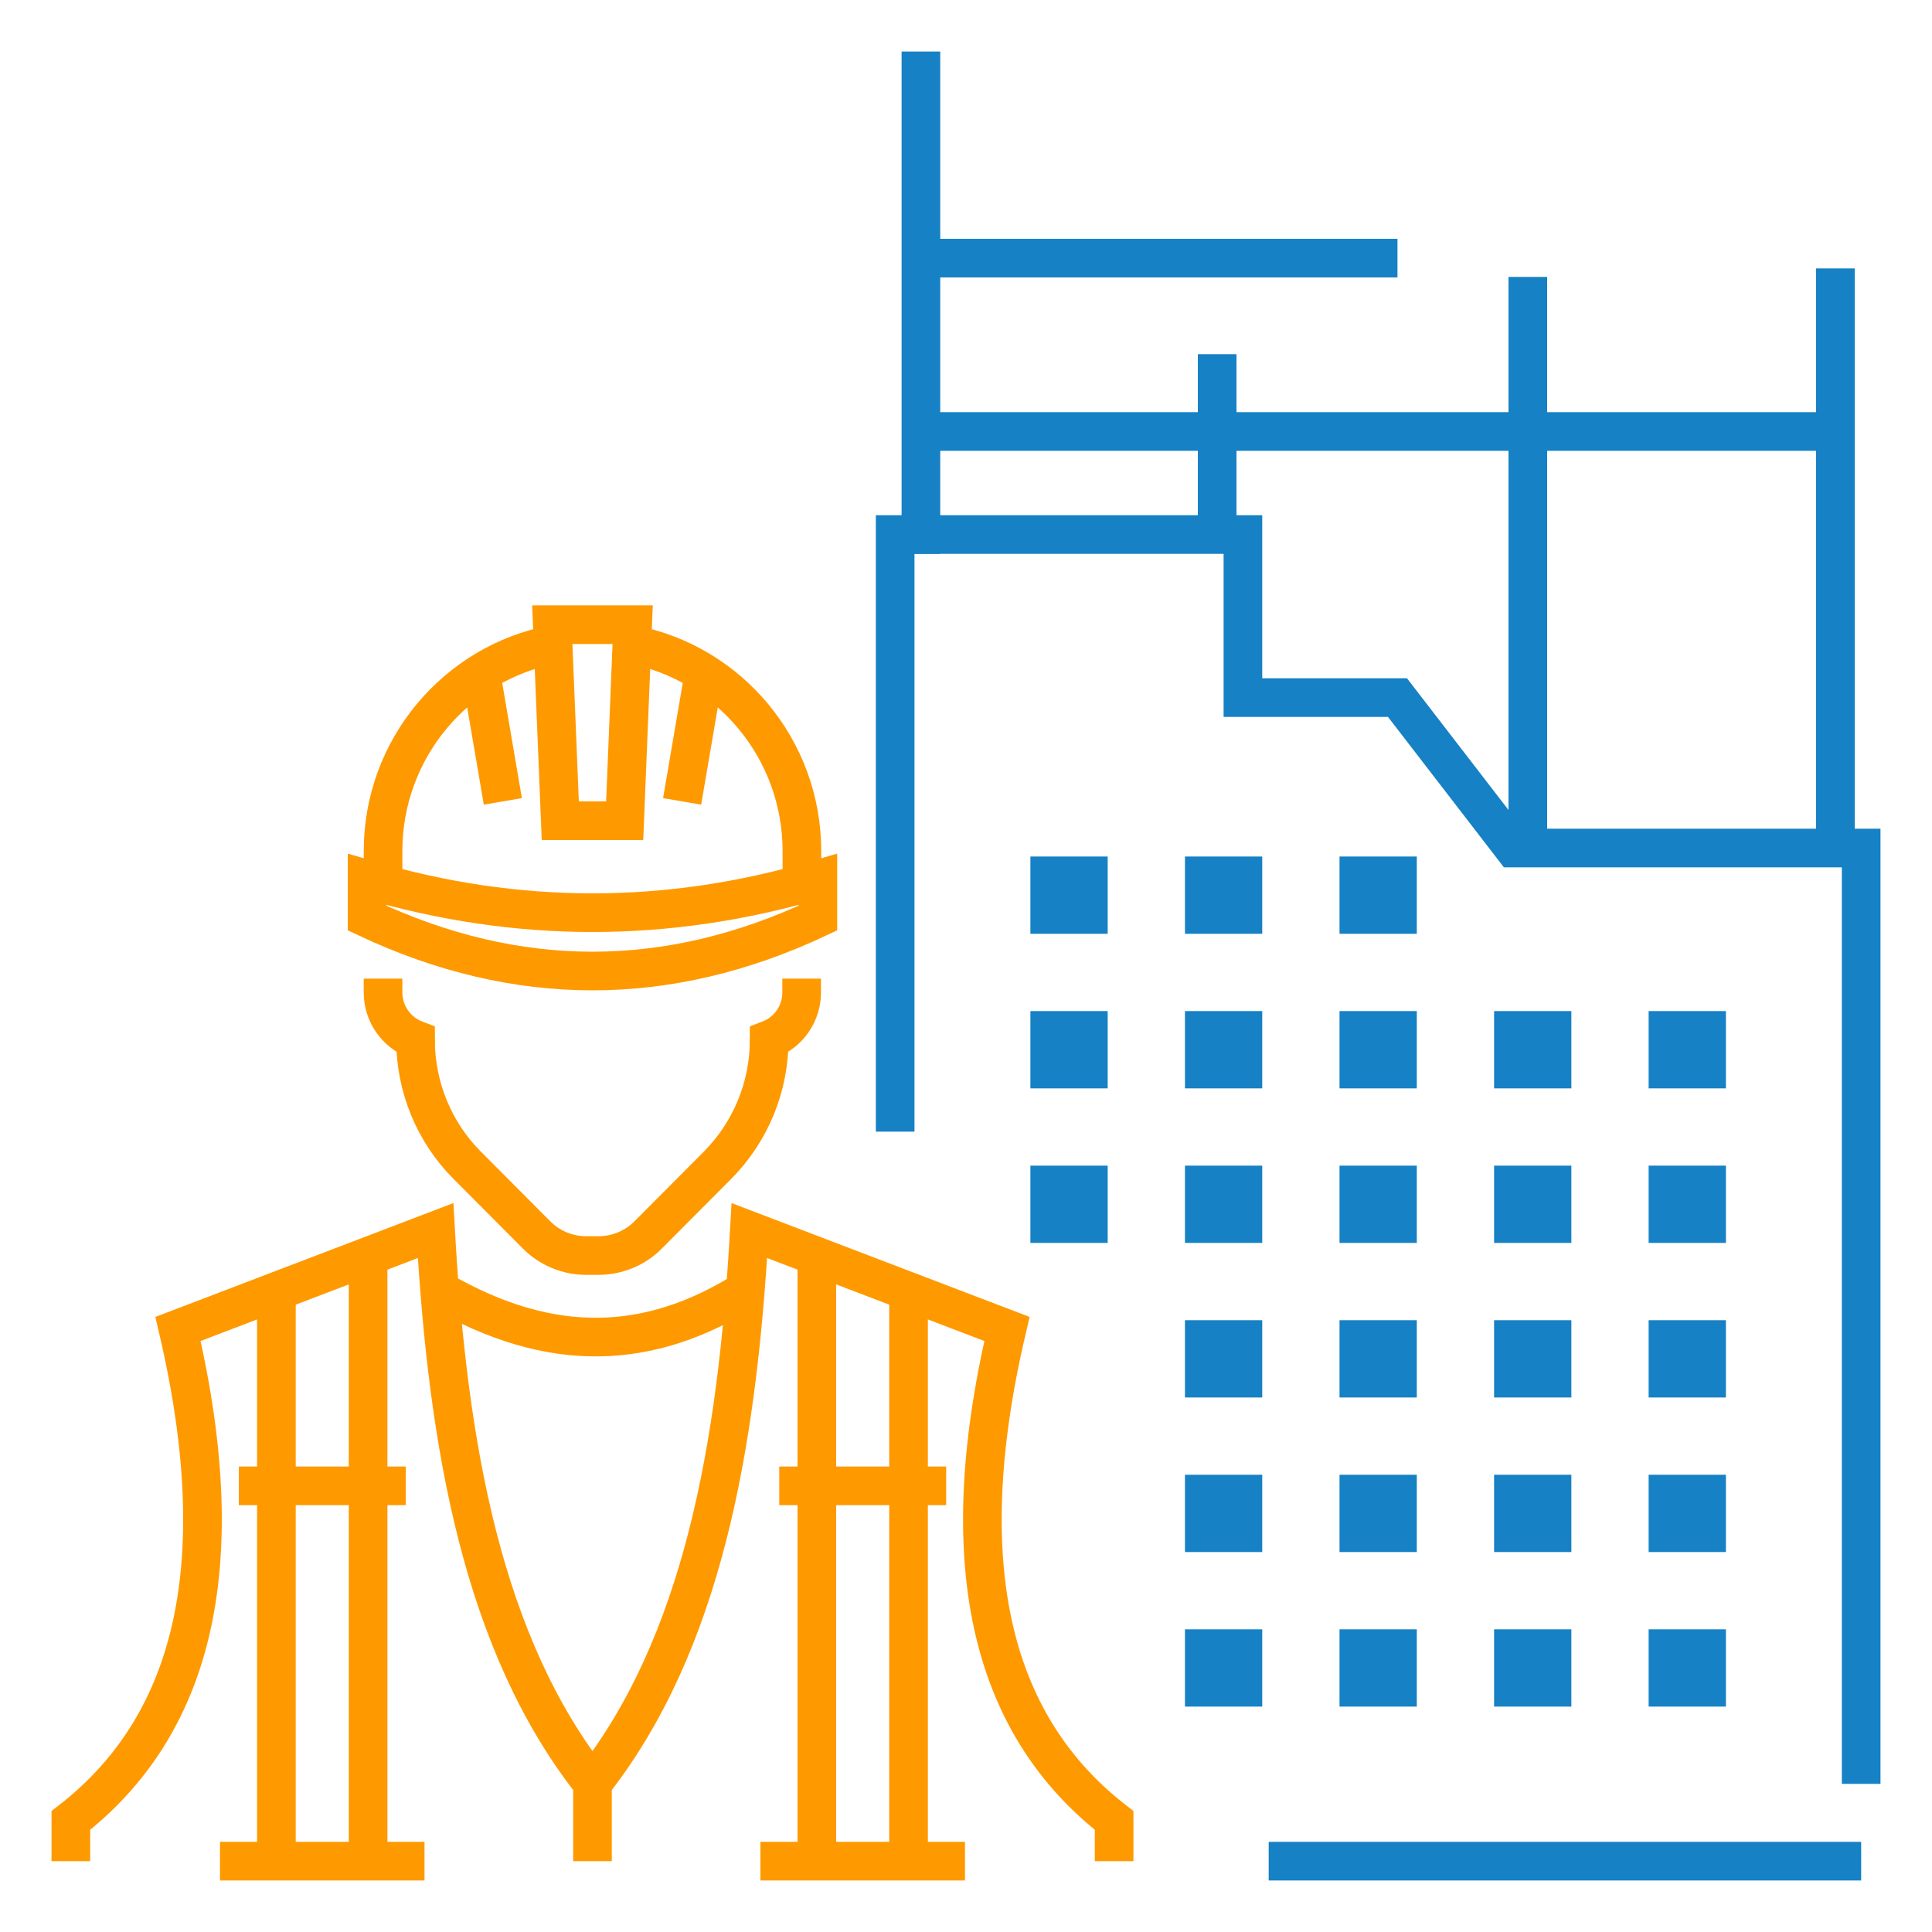 <?xml version="1.0" encoding="UTF-8"?> <svg xmlns="http://www.w3.org/2000/svg" width="75" height="75" viewBox="0 0 75 75" fill="none"><path d="M10.73 72.25V50.26" stroke="#FF9900" stroke-width="1.5" stroke-miterlimit="10"></path><path d="M14.29 72.25V48.75" stroke="#FF9900" stroke-width="1.5" stroke-miterlimit="10"></path><path d="M35.27 72.25V50.26" stroke="#FF9900" stroke-width="1.5" stroke-miterlimit="10"></path><path d="M31.71 72.25V48.75" stroke="#FF9900" stroke-width="1.5" stroke-miterlimit="10"></path><path d="M43.25 72.25V70.67C38.63 67.08 36.87 61.03 39.09 51.59L29.09 47.77C28.62 56.15 27.26 63.82 23 69.23C18.74 63.83 17.38 56.16 16.91 47.77L6.91 51.59C9.12 61.03 7.37 67.08 2.75 70.67V72.25" stroke="#FF9900" stroke-width="1.5" stroke-miterlimit="10"></path><path d="M8.54 72.25H16.48" stroke="#FF9900" stroke-width="1.5" stroke-miterlimit="10"></path><path d="M29.52 72.25H37.46" stroke="#FF9900" stroke-width="1.5" stroke-miterlimit="10"></path><path d="M9.27 57.68H15.75" stroke="#FF9900" stroke-width="1.5" stroke-miterlimit="10"></path><path d="M30.25 57.68H36.73" stroke="#FF9900" stroke-width="1.5" stroke-miterlimit="10"></path><path d="M23 69.23V72.25" stroke="#FF9900" stroke-width="1.5" stroke-miterlimit="10"></path><path d="M17.07 50.09C21.42 52.61 25.24 52.41 28.94 50.09" stroke="#FF9900" stroke-width="1.5" stroke-miterlimit="10"></path><path d="M21.46 25.02C17.71 25.74 14.87 29.06 14.87 33.04V34.32" stroke="#FF9900" stroke-width="1.5" stroke-miterlimit="10"></path><path d="M31.13 34.32V33.04C31.13 29.06 28.29 25.74 24.54 25.02" stroke="#FF9900" stroke-width="1.5" stroke-miterlimit="10"></path><path d="M24.25 31.86H21.75L21.44 24.25H24.56L24.25 31.86Z" stroke="#FF9900" stroke-width="1.5" stroke-miterlimit="10"></path><path d="M31.75 34.14C25.92 35.86 20.08 35.86 14.25 34.14V35.64C20.08 38.38 25.92 38.38 31.75 35.64V34.14Z" stroke="#FF9900" stroke-width="1.5" stroke-miterlimit="10"></path><path d="M18.67 26.13L19.52 31.11" stroke="#FF9900" stroke-width="1.5" stroke-miterlimit="10"></path><path d="M27.33 26.13L26.48 31.11" stroke="#FF9900" stroke-width="1.5" stroke-miterlimit="10"></path><path d="M31.12 37.99V38.53C31.12 39.34 30.62 40.07 29.86 40.36C29.86 42.19 29.14 43.94 27.85 45.24L25.17 47.93C24.66 48.45 23.96 48.74 23.23 48.74H22.76C22.03 48.74 21.33 48.45 20.82 47.93L18.14 45.24C16.85 43.95 16.13 42.19 16.13 40.36C15.37 40.07 14.87 39.34 14.87 38.53V37.99" stroke="#FF9900" stroke-width="1.5" stroke-miterlimit="10"></path><path d="M72.25 69.25V32.92H58.75L54.25 27.08H48.25V20.75H34.75V43.93" stroke="#1681C4" stroke-width="1.5" stroke-miterlimit="10"></path><path d="M49.25 72.25H72.25" stroke="#1681C4" stroke-width="1.5" stroke-miterlimit="10"></path><path d="M52 63.25H55V66.25H52V63.25Z" fill="#1681C4"></path><path d="M46 63.25H49V66.25H46V63.25Z" fill="#1681C4"></path><path d="M64 63.25H67V66.25H64V63.25Z" fill="#1681C4"></path><path d="M58 63.25H61V66.25H58V63.25Z" fill="#1681C4"></path><path d="M52 57.25H55V60.25H52V57.25Z" fill="#1681C4"></path><path d="M46 57.25H49V60.25H46V57.25Z" fill="#1681C4"></path><path d="M64 57.25H67V60.25H64V57.25Z" fill="#1681C4"></path><path d="M58 57.25H61V60.25H58V57.25Z" fill="#1681C4"></path><path d="M52 51.25H55V54.25H52V51.25Z" fill="#1681C4"></path><path d="M46 51.25H49V54.25H46V51.25Z" fill="#1681C4"></path><path d="M64 51.25H67V54.25H64V51.25Z" fill="#1681C4"></path><path d="M58 51.25H61V54.25H58V51.25Z" fill="#1681C4"></path><path d="M52 45.25H55V48.25H52V45.25Z" fill="#1681C4"></path><path d="M46 45.25H49V48.25H46V45.25Z" fill="#1681C4"></path><path d="M40 45.25H43V48.25H40V45.25Z" fill="#1681C4"></path><path d="M64 45.25H67V48.25H64V45.25Z" fill="#1681C4"></path><path d="M58 45.25H61V48.25H58V45.25Z" fill="#1681C4"></path><path d="M52 39.25H55V42.25H52V39.25Z" fill="#1681C4"></path><path d="M46 39.25H49V42.25H46V39.25Z" fill="#1681C4"></path><path d="M40 39.25H43V42.25H40V39.25Z" fill="#1681C4"></path><path d="M52 33.25H55V36.25H52V33.25Z" fill="#1681C4"></path><path d="M46 33.25H49V36.25H46V33.25Z" fill="#1681C4"></path><path d="M40 33.25H43V36.25H40V33.25Z" fill="#1681C4"></path><path d="M64 39.25H67V42.25H64V39.25Z" fill="#1681C4"></path><path d="M58 39.25H61V42.25H58V39.25Z" fill="#1681C4"></path><path d="M35.75 2.75V20.75" stroke="#1681C4" stroke-width="1.5" stroke-miterlimit="10" stroke-linecap="square"></path><path d="M54.25 10.02H35.75" stroke="#1681C4" stroke-width="1.5" stroke-miterlimit="10"></path><path d="M71.25 10.42V32.92" stroke="#1681C4" stroke-width="1.5" stroke-miterlimit="10"></path><path d="M59.31 10.75V32.92" stroke="#1681C4" stroke-width="1.5" stroke-miterlimit="10"></path><path d="M35.75 16.75H71.25" stroke="#1681C4" stroke-width="1.5" stroke-miterlimit="10"></path><path d="M47.25 13.75V20.75" stroke="#1681C4" stroke-width="1.5" stroke-miterlimit="10"></path></svg> 